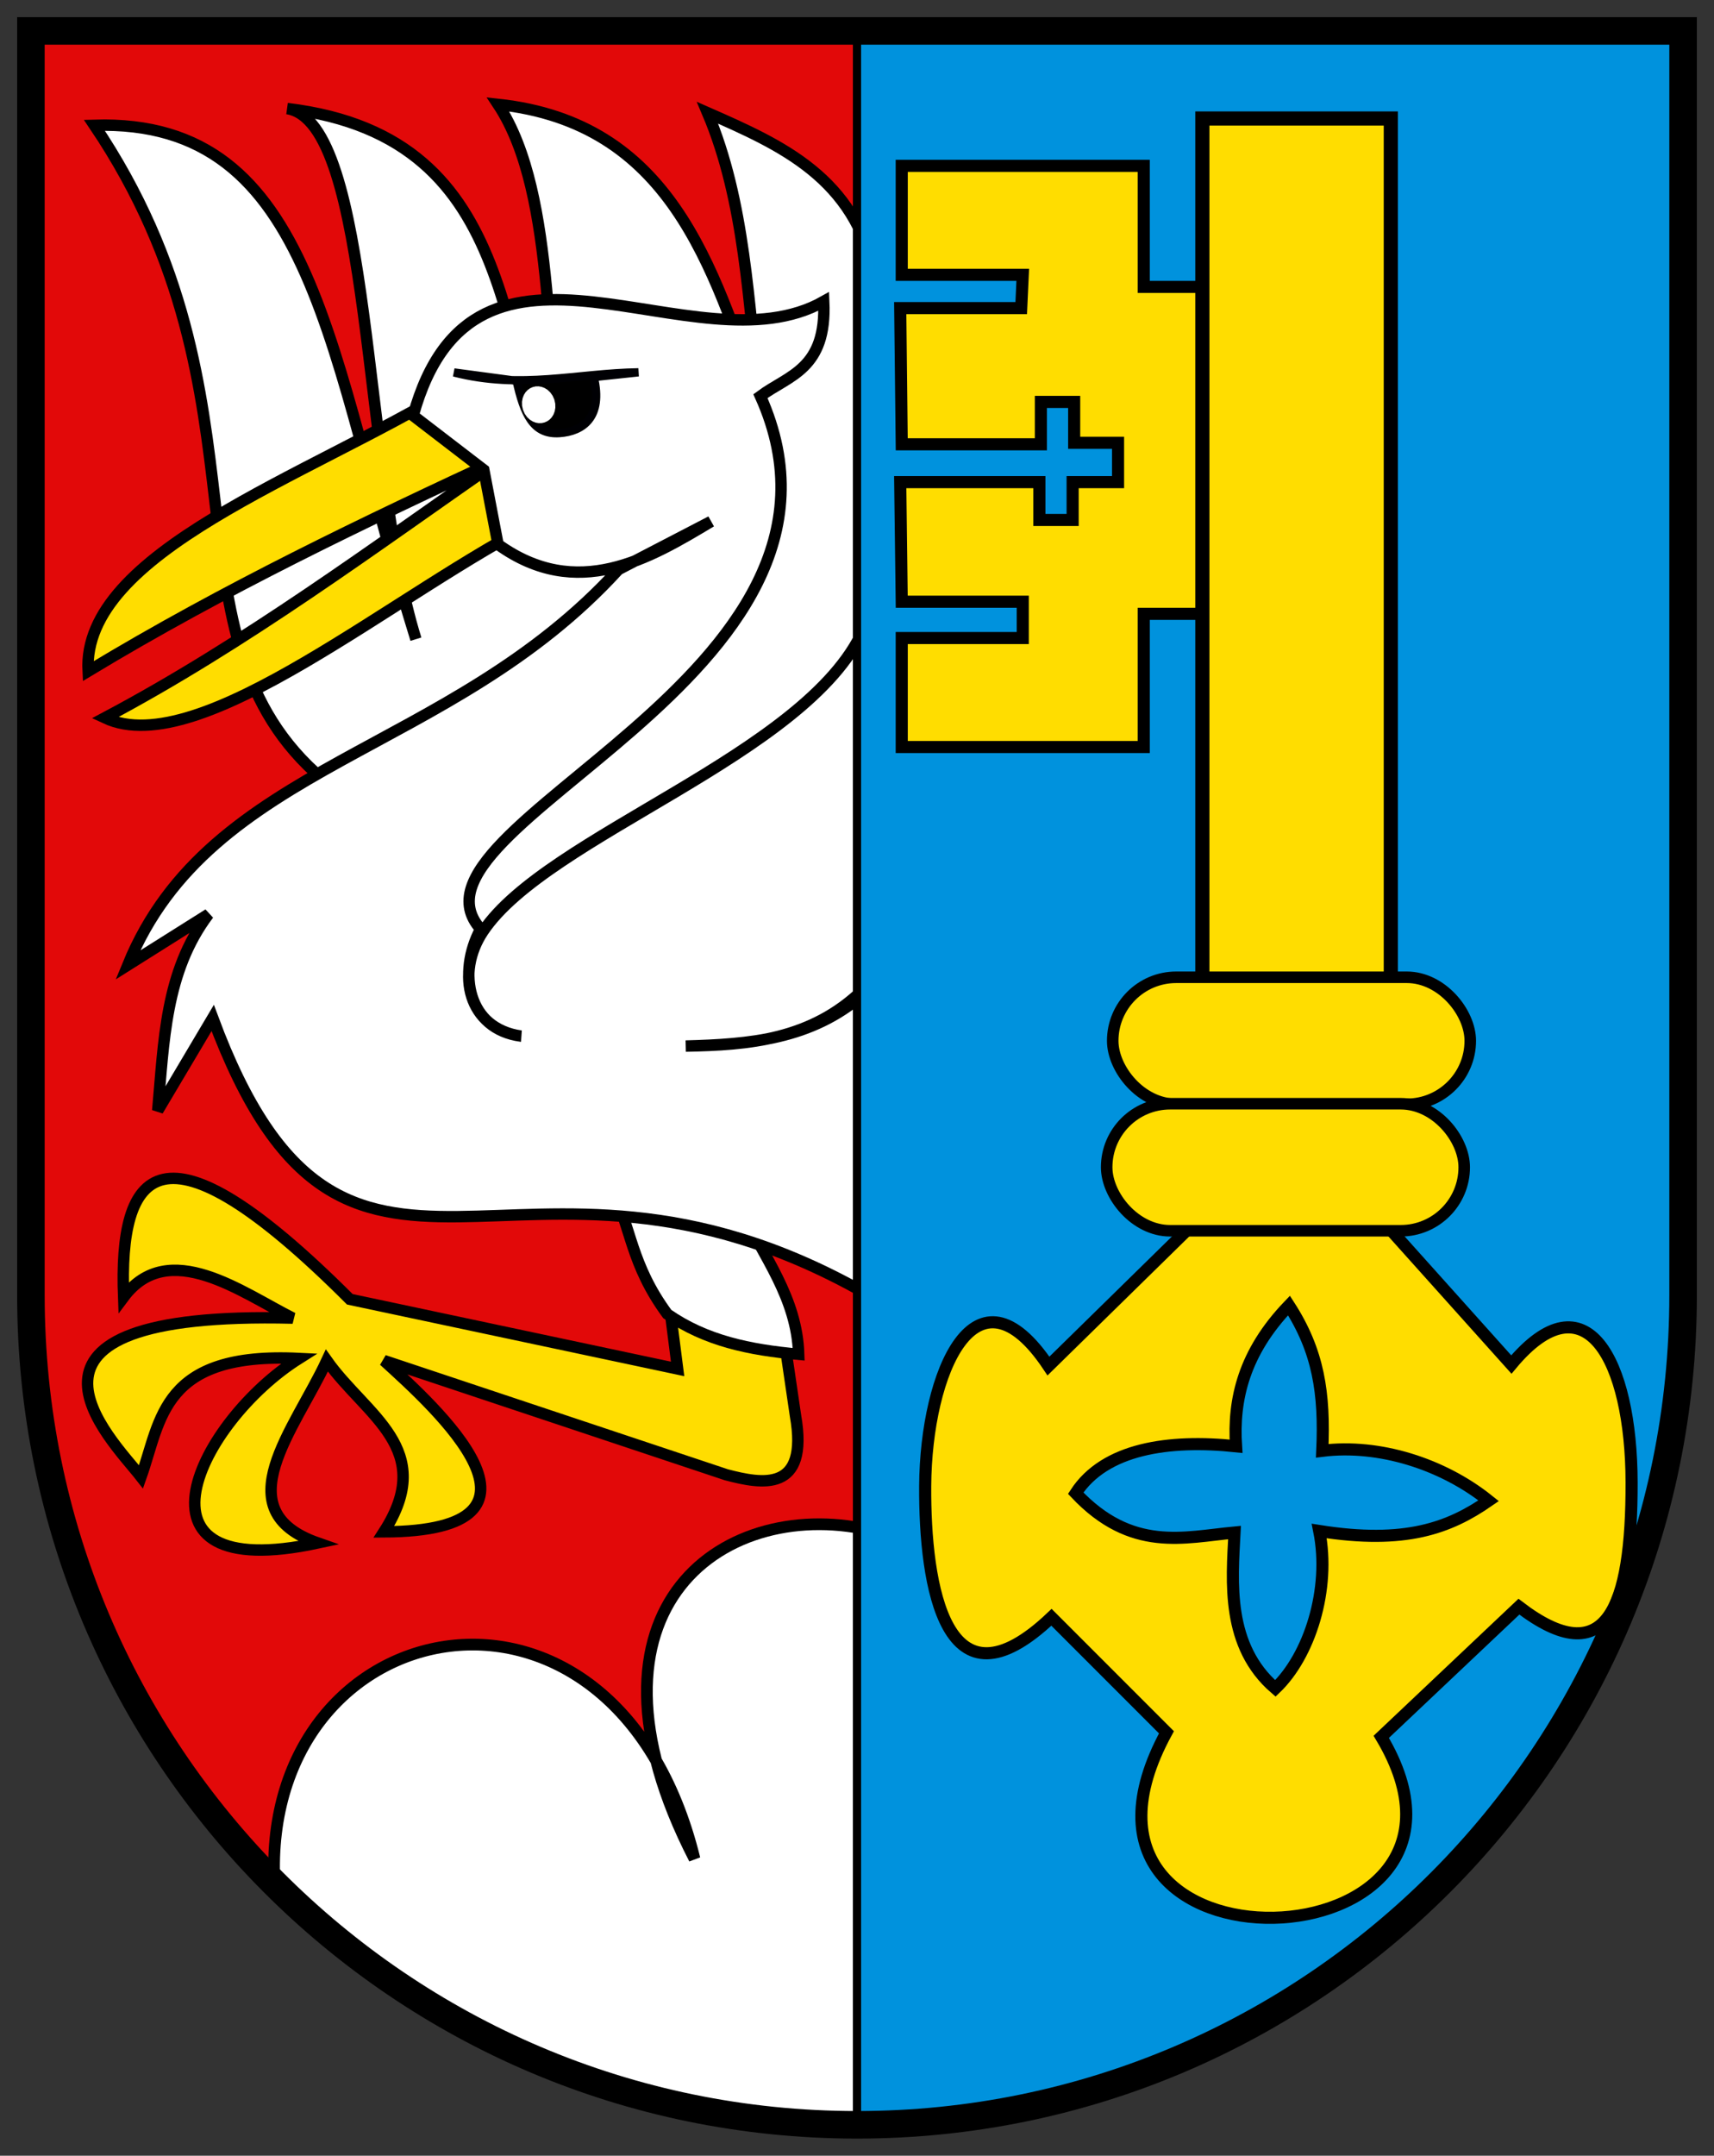 <svg height="628.525" width="500" xmlns="http://www.w3.org/2000/svg"><rect width="100%" height="100%" fill="#333333" stroke="none"/><path d="M9.016 9.016v368.6c0 133.593 107.892 241.892 240.984 241.892S490.984 511.21 490.984 377.615V9.016z" fill="#e20909"/><g fill-rule="evenodd"><path d="M255.225 446.455c-43.06-10.847-90.674 21.481-52.63 95.491-23.113-94.306-126.484-73.435-122.54 6.868 32.453 38.069 107.775 75.848 173.921 69.488z" fill="#fff" stroke="#000" stroke-width="3.412"/><g stroke="#000" stroke-width="4.248"><path d="m195.231 380.036 2.437 19.085-95.621-20.303c-55.5-55.488-67.416-37.518-65.982-.61 13.078-17.518 34.705-1.217 49.334 6.093-91.908-2.206-52.887 35.224-44.262 46.288 5.912-16.66 5.956-36.52 46.09-34.514-29.064 18.33-52.944 66.332 5.484 53.796-27.264-9.52-6.792-32.965 2.634-53.187 11.415 16.123 32.262 25.676 16.648 49.943 55.284-.205 14.886-36.405 0-49.943l99.886 33.296c10.301 2.702 24.143 5.37 20.176-17.236l-3.528-23.98z" fill="#fd0" stroke-width="3.33"/><path d="M178.584 346.741c5.549 11.098 5.384 21.854 16.08 36.384 11.168 7.778 23.919 10.432 38.325 11.731-.517-16.523-10.243-28.443-16.648-42.022zM94.126 227.16C45.31 185.8 81.415 116.522 27.536 36.527c64.878-2.007 68.255 67.883 93.793 149.83-15.783-50.867-12.51-150.755-37.56-154.704 71.013 8.5 59.523 74.915 81.823 111.462-7.085-34.2-2.665-86.019-20.304-112.681 50.116 5.368 62.564 46.766 76.34 86.894-3.29-28.867-4.297-58.648-15.232-84.457 21.556 9.475 43.073 18.997 48.767 47.506v99.887l-11.84 57.004-115.888 51.505z" fill="#fff" stroke-width="3.33"/><path d="M132.296 113.063C89.47 139.086 23.808 160.91 25.708 195.693c39.794-24.038 80.807-43.591 121.21-62.326-38.055 26.394-75.219 54.126-116.336 75.927 27.943 13.1 85.132-36.93 127.698-58.06z" fill="#fd0" stroke-width="3.33"/><path d="M151.99 302.084c-15.566-2.06-18.634-18.448-11.785-31.211-26.94-30.208 118.49-73.31 81.62-155.372 8.223-6.109 19.397-7.79 18.475-27.615-37.641 21.259-101.78-31.894-119.777 33.295l20.607 15.82 4.158 21.74c23.058 16.556 43.954 4.231 62.129-6.701l-27.006 14.013c-49.25 53.998-118.976 56.263-143.127 115.316l23.547-14.82c-12.75 16.853-12.995 37.28-14.82 57.254l16.038-27.005c38.988 104.962 88.499 22.88 189.785 79.909v-86.86c-15.208 13.27-33.39 14.639-51.789 15.145 18.251-.326 36.69-1.73 51.789-16.493V183.593c-16.442 36.556-92.21 59.938-110.936 87.97-8.145 12.192-4.26 28.392 11.092 30.521z" fill="#fff" stroke-width="3.33"/></g><g transform="rotate(-18.477 408.735 229.276) scale(.803)"><path d="M230.286 33.928c21.193 13.685 42.387 14.434 63.58 21.194l-15.936-3.505c-1.346 14.996-10.116 17.463-18.273 15.352-9.373-2.427-9.976-10.865-8.762-22.947z" stroke="#000004" stroke-width="3.006"/><ellipse cx="685.506" cy="324.188" fill="#fff" rx="1.378" ry="1.103" stroke="#fff" stroke-linecap="round" stroke-linejoin="round" stroke-width="3" transform="matrix(2.081 0 0 2.601 -1170.781 -788.408)"/></g><g stroke="#000"><path d="M250 9.016v610.492c133.092 0 240.984-108.293 240.984-241.887V9.016z" fill="#0092dd" stroke-linecap="square" stroke-width="2.398"/><g fill="#fd0"><path d="M358.365 83.652h-24.711V48.35H263.05v31.772h35.302l-.448 9.71H262.61l.44 39.712h40.593v-12.36h9.71v11.92h12.8v11.463h-13.248v11.031h-9.702v-11.03H262.61l.44 34.869h35.302v10.59H263.05V217.8h70.604v-38.832h24.711z" stroke-width="3.53"/><path d="M350.749 34.554h54.973v334.005h-54.973z" stroke-linecap="square" stroke-width="4.13"/><path d="m349.98 355.035-44.126 43.245c-21.184-31.713-35.756 1.653-35.964 34.97-.186 29.305 6.024 67.562 36.846 38.281l33.537 33.537c-40.645 74.626 103.206 69.138 62.66 1.324l40.157-37.95c25.535 19.531 32.935.27 32.874-36.184-.058-35.74-13.376-60.504-35.08-34.42l-38.392-42.803zm26.036 25.594c8.595 13.289 10.464 25.567 9.708 42.362 16.577-2.056 35.113 3.789 48.54 14.562-11.447 7.92-24.258 12.799-49.423 8.826 3.395 17.016-2.873 36.434-12.796 45.892-14.361-12.374-12.674-30.987-11.915-45.451-14.83 1.393-29.993 5.833-46.334-11.473 8.498-13.043 27.188-15.733 46.775-13.68-.902-13.683 2.315-27.355 15.445-41.038z" stroke-width="3.53"/><g stroke-linecap="square" stroke-width=".953" transform="matrix(3.53 0 0 3.53 -2426.953 -671.808)"><rect height="10.492" ry="5.246" width="29.547" x="779.476" y="271.032"/><rect height="10.492" ry="5.246" width="29.547" x="778.976" y="281.476"/></g></g></g></g><path d="M9.016 9.016v368.6c0 133.593 107.892 241.892 240.984 241.892S490.984 511.21 490.984 377.615V9.016z" fill="none" stroke="#000" stroke-width="8.033"/></svg>